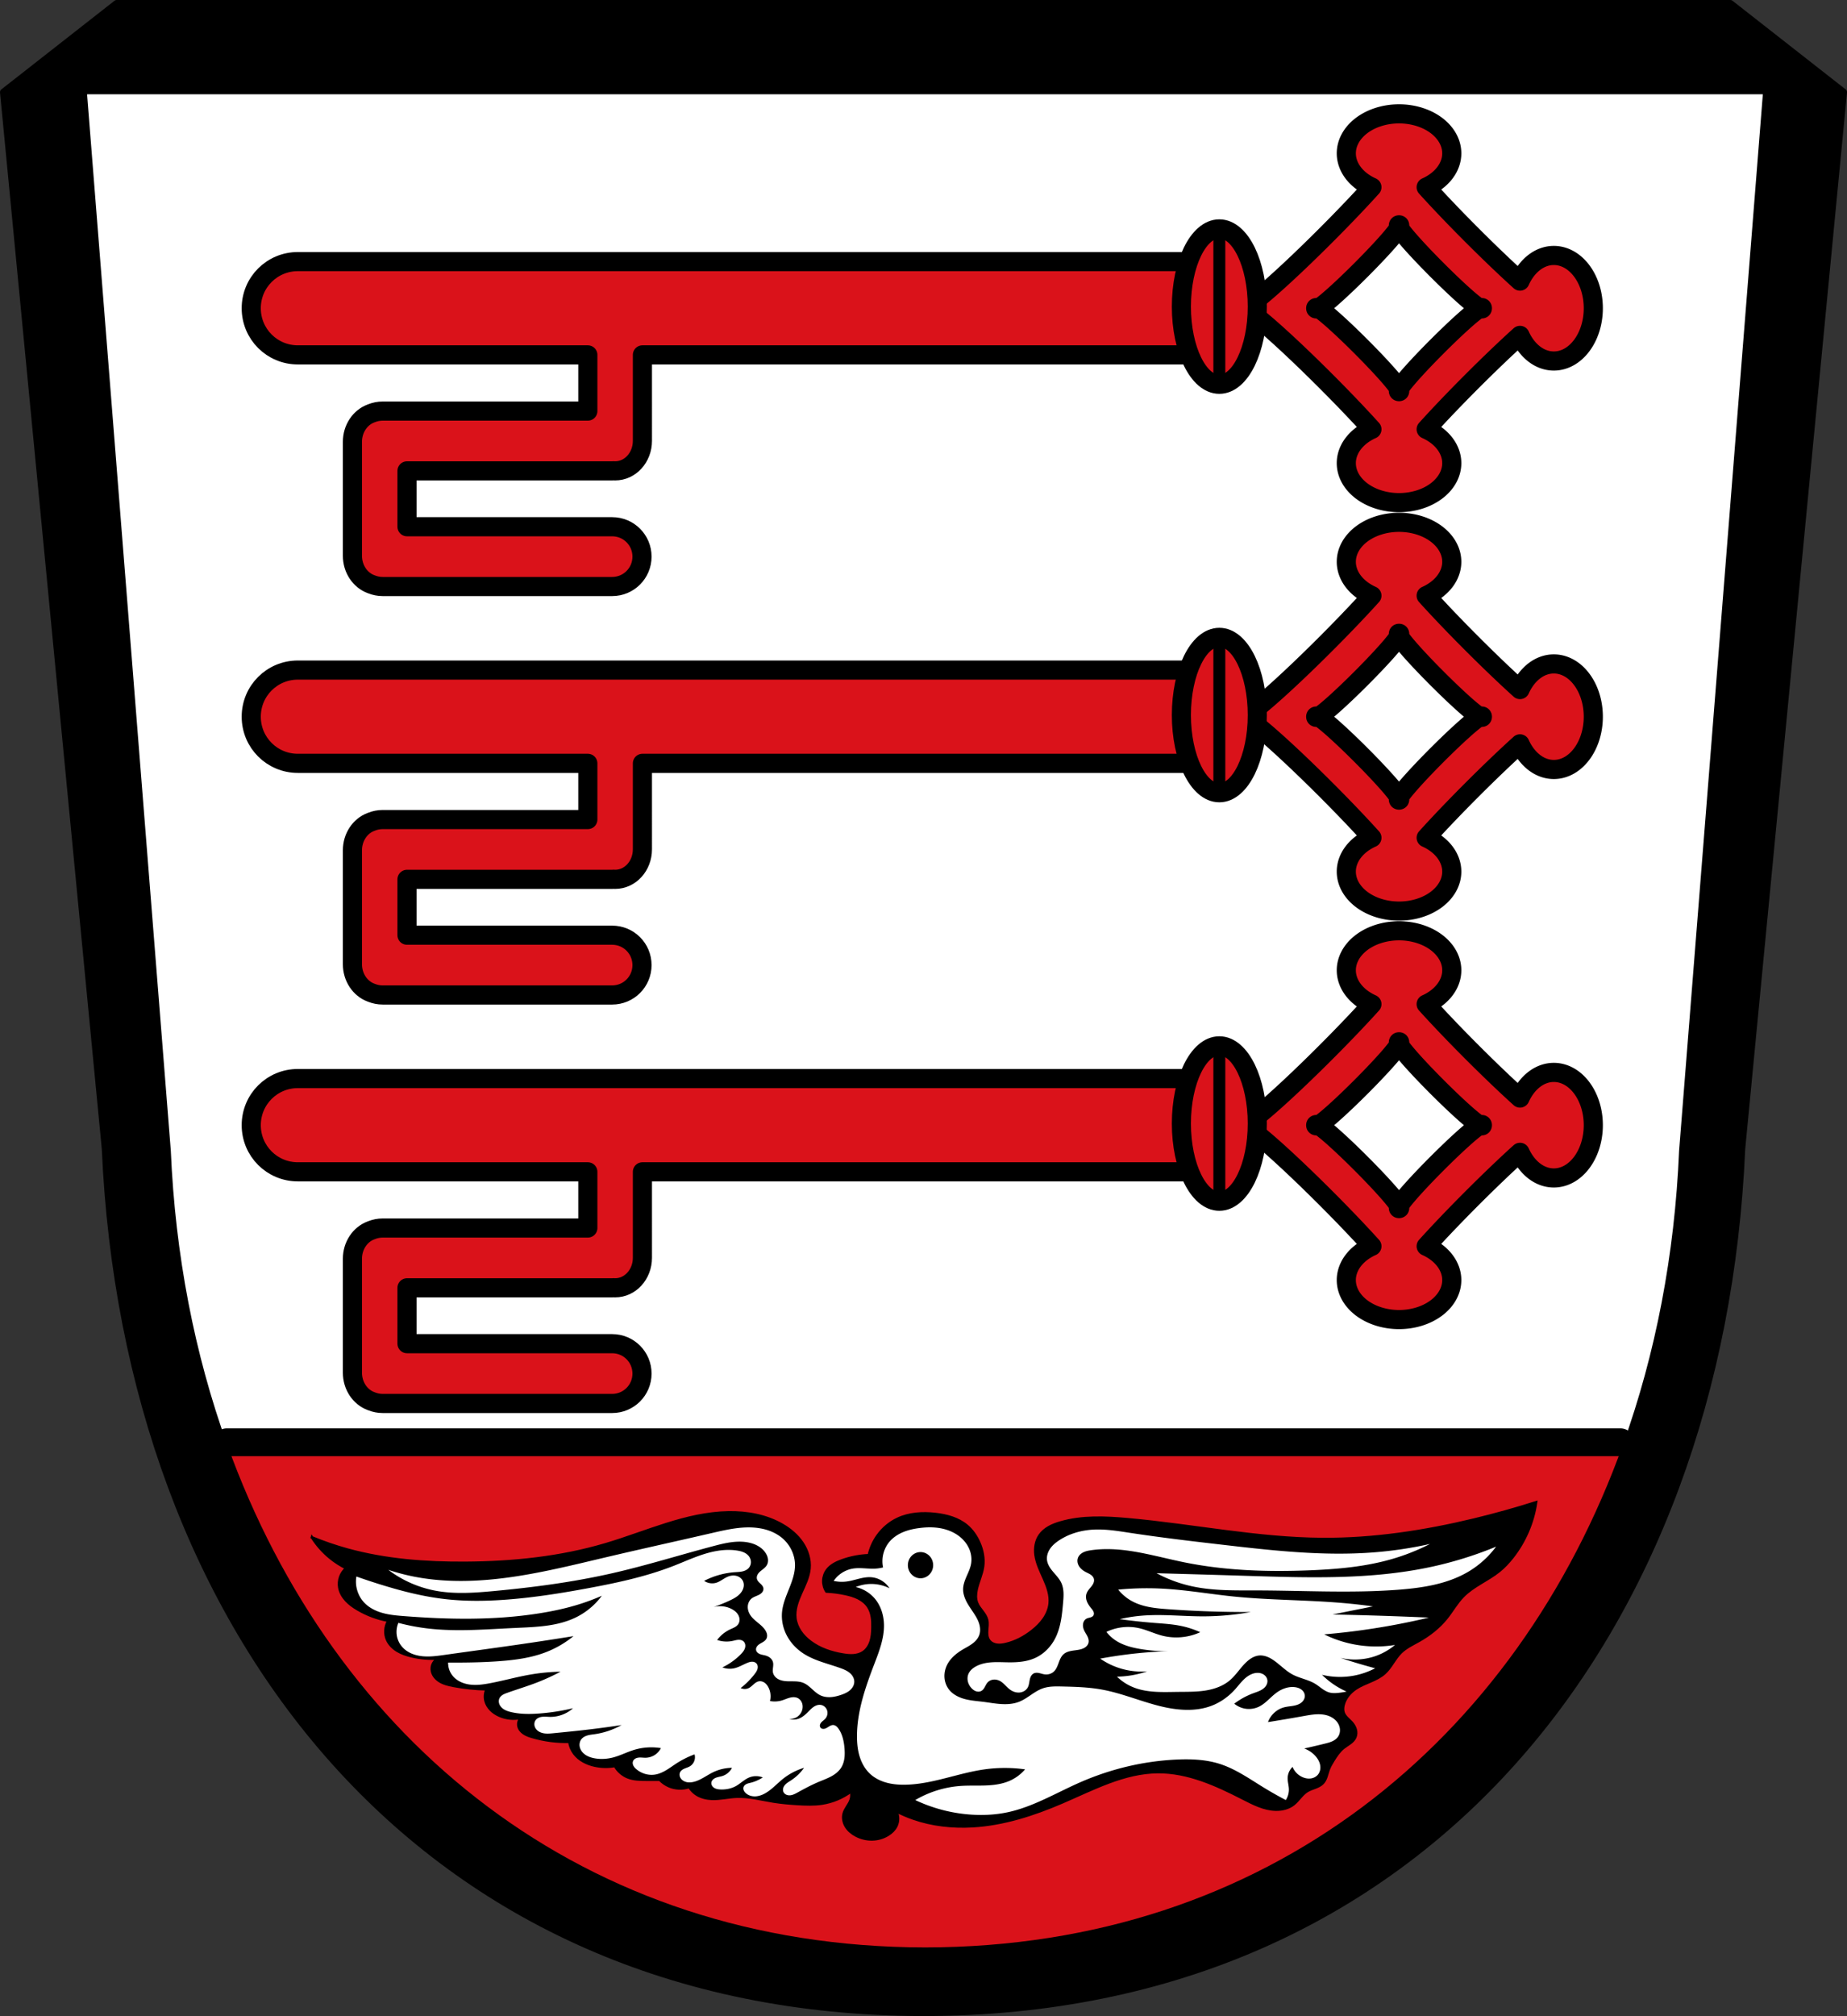 <?xml version="1.0" encoding="UTF-8" standalone="no"?>
<!-- Created with Inkscape (http://www.inkscape.org/) -->

<svg
   xmlns:dc="http://purl.org/dc/elements/1.1/"
   xmlns:cc="http://creativecommons.org/ns#"
   xmlns:rdf="http://www.w3.org/1999/02/22-rdf-syntax-ns#"
   xmlns:svg="http://www.w3.org/2000/svg"
   xmlns="http://www.w3.org/2000/svg"
   xmlns:sodipodi="http://sodipodi.sourceforge.net/DTD/sodipodi-0.dtd"
   xmlns:inkscape="http://www.inkscape.org/namespaces/inkscape"
   width="193.295mm"
   height="210.85mm"
   viewBox="0 0 193.295 210.85"
   version="1.1"
   id="svg3649"
   inkscape:version="0.92.5 (2060ec1f9f, 2020-04-08)"
   sodipodi:docname="DEU Täfertingen (Neusäß) COA.svg">
  <rect x="0" y="0" width="193.295" height="210.85" fill="#333333" stroke="none"/>
  <defs
     id="defs3643">
    <inkscape:path-effect
       effect="spiro"
       id="path-effect5648"
       is_visible="true" />
    <inkscape:path-effect
       effect="spiro"
       id="path-effect5602"
       is_visible="true" />
    <inkscape:path-effect
       effect="spiro"
       id="path-effect5556"
       is_visible="true" />
    <inkscape:path-effect
       effect="spiro"
       id="path-effect5509"
       is_visible="true" />
    <inkscape:path-effect
       effect="spiro"
       id="path-effect5463"
       is_visible="true" />
    <inkscape:path-effect
       effect="spiro"
       id="path-effect5419"
       is_visible="true" />
    <inkscape:path-effect
       effect="spiro"
       id="path-effect5397"
       is_visible="true" />
    <inkscape:path-effect
       effect="spiro"
       id="path-effect5397-6"
       is_visible="true" />
    <inkscape:path-effect
       effect="spiro"
       id="path-effect5397-61"
       is_visible="true" />
    <inkscape:path-effect
       effect="spiro"
       id="path-effect5419-2"
       is_visible="true" />
    <inkscape:path-effect
       effect="spiro"
       id="path-effect5397-9"
       is_visible="true" />
    <inkscape:path-effect
       effect="spiro"
       id="path-effect5463-7"
       is_visible="true" />
    <inkscape:path-effect
       effect="spiro"
       id="path-effect5397-4"
       is_visible="true" />
    <inkscape:path-effect
       effect="spiro"
       id="path-effect5509-6"
       is_visible="true" />
    <inkscape:path-effect
       effect="spiro"
       id="path-effect5397-45"
       is_visible="true" />
    <inkscape:path-effect
       effect="spiro"
       id="path-effect5556-0"
       is_visible="true" />
    <inkscape:path-effect
       effect="spiro"
       id="path-effect5397-90"
       is_visible="true" />
  </defs>
  <sodipodi:namedview
     id="base"
     pagecolor="#ffffff"
     bordercolor="#666666"
     borderopacity="1.0"
     inkscape:pageopacity="0.0"
     inkscape:pageshadow="2"
     inkscape:zoom="0.99508811"
     inkscape:cx="365.28161"
     inkscape:cy="398.45715"
     inkscape:document-units="mm"
     inkscape:current-layer="layer1"
     showgrid="false"
     inkscape:window-width="1920"
     inkscape:window-height="1046"
     inkscape:window-x="-11"
     inkscape:window-y="-11"
     inkscape:window-maximized="1"
     inkscape:snap-nodes="false"
     fit-margin-top="0"
     fit-margin-left="0"
     fit-margin-right="0"
     fit-margin-bottom="0"
     inkscape:snap-midpoints="true"
     inkscape:snap-smooth-nodes="true" />
  <g
     inkscape:label="Ebene 1"
     inkscape:groupmode="layer"
     id="layer1"
     transform="translate(-219.644,-42.114)">
    <path
       inkscape:connector-curvature="0"
       style="fill:#000000;fill-rule:evenodd;stroke:#000000;stroke-width:0.761;stroke-linecap:round;stroke-linejoin:round;stroke-miterlimit:4;stroke-dasharray:none;stroke-opacity:1"
       d="m 231.858,42.495 -11.833,9.265 10.653,110.511 c 2.226,50.335 33.064,90.252 85.614,90.314 52.597,-0.028 83.418,-39.931 85.614,-90.314 l 10.653,-110.511 -11.833,-9.264 h -84.437 z"
       id="path10563-0-6-2-8-7-0-7-1-7-8"
       sodipodi:nodetypes="ccccccccc" />
    <path
       style="fill:#da121a;fill-opacity:1;fill-rule:evenodd;stroke:none;stroke-width:2.879;stroke-linecap:round;stroke-linejoin:round;stroke-miterlimit:4;stroke-dasharray:none;stroke-opacity:1"
       d="M 89.711,570.111 C 131.815,686.926 230.286,768.407 365.271,768.574 h 0.012 c 135.141,-0.075 233.626,-81.546 275.66,-198.463 z"
       transform="matrix(0.265,0,0,0.265,219.644,42.114)"
       id="path10563-0-6-2-6-4-9-1-4-6"
       inkscape:connector-curvature="0"
       sodipodi:nodetypes="ccccc" />
    <path
       style="fill:#ffffff;fill-opacity:1;stroke:none;stroke-width:8;stroke-linecap:round;stroke-linejoin:round;stroke-miterlimit:4;stroke-dasharray:none;stroke-opacity:1;paint-order:fill markers stroke"
       d="M 34.387 37.205 L 67.459 454.17 C 69.21 495.25 76.817 534.338 89.711 570.111 L 640.943 570.111 C 653.803 534.343 661.38 495.258 663.105 454.17 L 696.178 37.205 L 365.273 37.205 L 34.387 37.205 z "
       transform="matrix(0.265,0,0,0.265,219.644,42.114)"
       id="rect5107" />
    <path
       style="fill:none;stroke:#000000;stroke-width:2.91;stroke-linecap:round;stroke-linejoin:round;stroke-opacity:1;stroke-miterlimit:4;stroke-dasharray:none"
       d="M 243.38,192.956 H 389.227"
       id="path5141"
       inkscape:connector-curvature="0" />
    <g
       id="g5279"
       transform="matrix(0.944,0,0,0.944,210.679,10.226)">
      <path
         id="path5205"
         transform="matrix(0.265,0,0,0.265,219.644,42.114)"
         d="m -207.725,357.697 a 22.062,16.515 0 0 0 -22.061,16.516 22.062,16.515 0 0 0 10.715,14.143 c -16.598,18.384 -45.602,46.463 -53.395,50.609 7.793,4.147 36.799,32.225 53.396,50.609 a 22.062,16.515 0 0 0 -10.717,14.143 22.062,16.515 0 0 0 22.061,16.516 22.062,16.515 0 0 0 22.062,-16.516 22.062,16.515 0 0 0 -10.717,-14.143 c 10.915,-12.09 27.172,-28.346 39.262,-39.262 2.889,6.411 8.134,10.713 14.145,10.713 9.122,2.3e-4 16.516,-9.878 16.516,-22.062 -4.2e-4,-12.184 -7.395,-22.059 -16.516,-22.059 -6.011,-1.8e-4 -11.255,4.303 -14.145,10.715 -12.091,-10.916 -28.348,-27.174 -39.264,-39.264 a 22.062,16.515 0 0 0 10.719,-14.143 22.062,16.515 0 0 0 -22.062,-16.516 z m -64.74,81.268 c -1.266,-0.674 -1.988,-0.736 -1.988,0 0,0.736 0.722,0.674 1.988,0 z m 64.74,-34.869 c 0.384,0 0.352,0.378 0,1.039 2.908,5.465 28.365,30.923 33.83,33.83 0.661,-0.352 1.039,-0.384 1.039,0 0,0.384 -0.378,0.352 -1.039,0 -5.465,2.908 -30.923,28.365 -33.83,33.83 0.352,0.661 0.384,1.039 0,1.039 -0.384,0 -0.352,-0.378 0,-1.039 -2.908,-5.465 -28.365,-30.923 -33.83,-33.83 -0.661,0.352 -1.039,0.384 -1.039,0 0,-0.384 0.378,-0.352 1.039,0 5.465,-2.908 30.923,-28.365 33.83,-33.83 -0.352,-0.661 -0.384,-1.039 0,-1.039 z"
         style="fill:#da121a;fill-opacity:1;stroke:#000000;stroke-width:8;stroke-linecap:round;stroke-linejoin:round;stroke-miterlimit:4;stroke-dasharray:none;stroke-opacity:1;paint-order:fill markers stroke"
         inkscape:connector-curvature="0" />
      <path
         id="rect5143"
         transform="matrix(0.265,0,0,0.265,219.644,42.114)"
         d="m -668.406,419.467 c -10.801,0 -19.496,8.697 -19.496,19.498 0,10.801 8.695,19.498 19.496,19.498 h 121.316 v 23.496 h -85.82 c -1.631,0 -3.181,0.319 -4.607,0.883 -0.047,0.016 -0.093,0.034 -0.141,0.051 -0.062,0.025 -0.124,0.048 -0.186,0.074 -4.504,1.68 -7.732,6.346 -7.732,11.881 v 47.572 c 0,5.538 3.231,10.207 7.738,11.885 0.058,0.025 0.118,0.044 0.176,0.068 0.049,0.017 0.096,0.036 0.145,0.053 1.426,0.563 2.976,0.883 4.607,0.883 h 95.986 c 6.924,0 12.498,-5.574 12.498,-12.498 0,-6.924 -5.574,-12.498 -12.498,-12.498 h -85.82 v -23.357 h 85.82 c 0.221,0 0.436,-0.022 0.654,-0.033 0.199,0.011 0.394,0.033 0.596,0.033 6.325,0 11.416,-5.601 11.416,-12.557 V 458.463 h 237.299 c 10.801,0 19.496,-8.697 19.496,-19.498 0,-10.801 -8.695,-19.498 -19.496,-19.498 z"
         style="fill:#da121a;fill-opacity:1;stroke:#000000;stroke-width:8;stroke-linecap:round;stroke-linejoin:round;stroke-miterlimit:4;stroke-dasharray:none;stroke-opacity:1;paint-order:fill markers stroke"
         inkscape:connector-curvature="0" />
      <ellipse
         ry="8.609"
         rx="4.207"
         cy="158.257"
         cx="144.675"
         id="path5188"
         style="fill:#da121a;fill-opacity:1;stroke:#000000;stroke-width:2.117;stroke-linecap:round;stroke-linejoin:round;stroke-miterlimit:4;stroke-dasharray:none;stroke-opacity:1;paint-order:fill markers stroke" />
      <path
         inkscape:connector-curvature="0"
         id="path5199"
         d="m 144.675,149.648 v 17.218"
         style="fill:#da121a;fill-opacity:1;stroke:#000000;stroke-width:1.323;stroke-linecap:round;stroke-linejoin:miter;stroke-miterlimit:4;stroke-dasharray:none;stroke-opacity:1" />
    </g>
    <g
       id="g5279-5"
       transform="matrix(0.944,0,0,0.944,210.679,-32.495)">
      <path
         id="path5205-4"
         transform="matrix(0.265,0,0,0.265,219.644,42.114)"
         d="m -207.725,357.697 a 22.062,16.515 0 0 0 -22.061,16.516 22.062,16.515 0 0 0 10.715,14.143 c -16.598,18.384 -45.602,46.463 -53.395,50.609 7.793,4.147 36.799,32.225 53.396,50.609 a 22.062,16.515 0 0 0 -10.717,14.143 22.062,16.515 0 0 0 22.061,16.516 22.062,16.515 0 0 0 22.062,-16.516 22.062,16.515 0 0 0 -10.717,-14.143 c 10.915,-12.09 27.172,-28.346 39.262,-39.262 2.889,6.411 8.134,10.713 14.145,10.713 9.122,2.3e-4 16.516,-9.878 16.516,-22.062 -4.2e-4,-12.184 -7.395,-22.059 -16.516,-22.059 -6.011,-1.8e-4 -11.255,4.303 -14.145,10.715 -12.091,-10.916 -28.348,-27.174 -39.264,-39.264 a 22.062,16.515 0 0 0 10.719,-14.143 22.062,16.515 0 0 0 -22.062,-16.516 z m -64.74,81.268 c -1.266,-0.674 -1.988,-0.736 -1.988,0 0,0.736 0.722,0.674 1.988,0 z m 64.74,-34.869 c 0.384,0 0.352,0.378 0,1.039 2.908,5.465 28.365,30.923 33.83,33.83 0.661,-0.352 1.039,-0.384 1.039,0 0,0.384 -0.378,0.352 -1.039,0 -5.465,2.908 -30.923,28.365 -33.83,33.83 0.352,0.661 0.384,1.039 0,1.039 -0.384,0 -0.352,-0.378 0,-1.039 -2.908,-5.465 -28.365,-30.923 -33.83,-33.83 -0.661,0.352 -1.039,0.384 -1.039,0 0,-0.384 0.378,-0.352 1.039,0 5.465,-2.908 30.923,-28.365 33.83,-33.83 -0.352,-0.661 -0.384,-1.039 0,-1.039 z"
         style="fill:#da121a;fill-opacity:1;stroke:#000000;stroke-width:8;stroke-linecap:round;stroke-linejoin:round;stroke-miterlimit:4;stroke-dasharray:none;stroke-opacity:1;paint-order:fill markers stroke"
         inkscape:connector-curvature="0" />
      <path
         id="rect5143-7"
         transform="matrix(0.265,0,0,0.265,219.644,42.114)"
         d="m -668.406,419.467 c -10.801,0 -19.496,8.697 -19.496,19.498 0,10.801 8.695,19.498 19.496,19.498 h 121.316 v 23.496 h -85.82 c -1.631,0 -3.181,0.319 -4.607,0.883 -0.047,0.016 -0.093,0.034 -0.141,0.051 -0.062,0.025 -0.124,0.048 -0.186,0.074 -4.504,1.68 -7.732,6.346 -7.732,11.881 v 47.572 c 0,5.538 3.231,10.207 7.738,11.885 0.058,0.025 0.118,0.044 0.176,0.068 0.049,0.017 0.096,0.036 0.145,0.053 1.426,0.563 2.976,0.883 4.607,0.883 h 95.986 c 6.924,0 12.498,-5.574 12.498,-12.498 0,-6.924 -5.574,-12.498 -12.498,-12.498 h -85.82 v -23.357 h 85.82 c 0.221,0 0.436,-0.022 0.654,-0.033 0.199,0.011 0.394,0.033 0.596,0.033 6.325,0 11.416,-5.601 11.416,-12.557 V 458.463 h 237.299 c 10.801,0 19.496,-8.697 19.496,-19.498 0,-10.801 -8.695,-19.498 -19.496,-19.498 z"
         style="fill:#da121a;fill-opacity:1;stroke:#000000;stroke-width:8;stroke-linecap:round;stroke-linejoin:round;stroke-miterlimit:4;stroke-dasharray:none;stroke-opacity:1;paint-order:fill markers stroke"
         inkscape:connector-curvature="0" />
      <ellipse
         ry="8.609"
         rx="4.207"
         cy="158.257"
         cx="144.675"
         id="path5188-6"
         style="fill:#da121a;fill-opacity:1;stroke:#000000;stroke-width:2.117;stroke-linecap:round;stroke-linejoin:round;stroke-miterlimit:4;stroke-dasharray:none;stroke-opacity:1;paint-order:fill markers stroke" />
      <path
         inkscape:connector-curvature="0"
         id="path5199-2"
         d="m 144.675,149.648 v 17.218"
         style="fill:#da121a;fill-opacity:1;stroke:#000000;stroke-width:1.323;stroke-linecap:round;stroke-linejoin:miter;stroke-miterlimit:4;stroke-dasharray:none;stroke-opacity:1" />
    </g>
    <g
       id="g5279-2"
       transform="matrix(0.944,0,0,0.944,210.679,-75.215)">
      <path
         id="path5205-8"
         transform="matrix(0.265,0,0,0.265,219.644,42.114)"
         d="m -207.725,357.697 a 22.062,16.515 0 0 0 -22.061,16.516 22.062,16.515 0 0 0 10.715,14.143 c -16.598,18.384 -45.602,46.463 -53.395,50.609 7.793,4.147 36.799,32.225 53.396,50.609 a 22.062,16.515 0 0 0 -10.717,14.143 22.062,16.515 0 0 0 22.061,16.516 22.062,16.515 0 0 0 22.062,-16.516 22.062,16.515 0 0 0 -10.717,-14.143 c 10.915,-12.09 27.172,-28.346 39.262,-39.262 2.889,6.411 8.134,10.713 14.145,10.713 9.122,2.3e-4 16.516,-9.878 16.516,-22.062 -4.2e-4,-12.184 -7.395,-22.059 -16.516,-22.059 -6.011,-1.8e-4 -11.255,4.303 -14.145,10.715 -12.091,-10.916 -28.348,-27.174 -39.264,-39.264 a 22.062,16.515 0 0 0 10.719,-14.143 22.062,16.515 0 0 0 -22.062,-16.516 z m -64.74,81.268 c -1.266,-0.674 -1.988,-0.736 -1.988,0 0,0.736 0.722,0.674 1.988,0 z m 64.74,-34.869 c 0.384,0 0.352,0.378 0,1.039 2.908,5.465 28.365,30.923 33.83,33.83 0.661,-0.352 1.039,-0.384 1.039,0 0,0.384 -0.378,0.352 -1.039,0 -5.465,2.908 -30.923,28.365 -33.83,33.83 0.352,0.661 0.384,1.039 0,1.039 -0.384,0 -0.352,-0.378 0,-1.039 -2.908,-5.465 -28.365,-30.923 -33.83,-33.83 -0.661,0.352 -1.039,0.384 -1.039,0 0,-0.384 0.378,-0.352 1.039,0 5.465,-2.908 30.923,-28.365 33.83,-33.83 -0.352,-0.661 -0.384,-1.039 0,-1.039 z"
         style="fill:#da121a;fill-opacity:1;stroke:#000000;stroke-width:8;stroke-linecap:round;stroke-linejoin:round;stroke-miterlimit:4;stroke-dasharray:none;stroke-opacity:1;paint-order:fill markers stroke"
         inkscape:connector-curvature="0" />
      <path
         id="rect5143-5"
         transform="matrix(0.265,0,0,0.265,219.644,42.114)"
         d="m -668.406,419.467 c -10.801,0 -19.496,8.697 -19.496,19.498 0,10.801 8.695,19.498 19.496,19.498 h 121.316 v 23.496 h -85.82 c -1.631,0 -3.181,0.319 -4.607,0.883 -0.047,0.016 -0.093,0.034 -0.141,0.051 -0.062,0.025 -0.124,0.048 -0.186,0.074 -4.504,1.68 -7.732,6.346 -7.732,11.881 v 47.572 c 0,5.538 3.231,10.207 7.738,11.885 0.058,0.025 0.118,0.044 0.176,0.068 0.049,0.017 0.096,0.036 0.145,0.053 1.426,0.563 2.976,0.883 4.607,0.883 h 95.986 c 6.924,0 12.498,-5.574 12.498,-12.498 0,-6.924 -5.574,-12.498 -12.498,-12.498 h -85.82 v -23.357 h 85.82 c 0.221,0 0.436,-0.022 0.654,-0.033 0.199,0.011 0.394,0.033 0.596,0.033 6.325,0 11.416,-5.601 11.416,-12.557 V 458.463 h 237.299 c 10.801,0 19.496,-8.697 19.496,-19.498 0,-10.801 -8.695,-19.498 -19.496,-19.498 z"
         style="fill:#da121a;fill-opacity:1;stroke:#000000;stroke-width:8;stroke-linecap:round;stroke-linejoin:round;stroke-miterlimit:4;stroke-dasharray:none;stroke-opacity:1;paint-order:fill markers stroke"
         inkscape:connector-curvature="0" />
      <ellipse
         ry="8.609"
         rx="4.207"
         cy="158.257"
         cx="144.675"
         id="path5188-5"
         style="fill:#da121a;fill-opacity:1;stroke:#000000;stroke-width:2.117;stroke-linecap:round;stroke-linejoin:round;stroke-miterlimit:4;stroke-dasharray:none;stroke-opacity:1;paint-order:fill markers stroke" />
      <path
         inkscape:connector-curvature="0"
         id="path5199-6"
         d="m 144.675,149.648 v 17.218"
         style="fill:#da121a;fill-opacity:1;stroke:#000000;stroke-width:1.323;stroke-linecap:round;stroke-linejoin:miter;stroke-miterlimit:4;stroke-dasharray:none;stroke-opacity:1" />
    </g>
    <path
       transform="translate(204.224)"
       style="fill:#000000;stroke:#000000;stroke-width:0.265px;stroke-linecap:butt;stroke-linejoin:miter;stroke-opacity:1"
       d="m 48.064,202.9 c 0.516,0.814 1.164,1.543 1.912,2.151 0.515,0.419 1.078,0.78 1.673,1.075 -0.284,0.246 -0.502,0.567 -0.627,0.921 -0.125,0.354 -0.156,0.741 -0.09,1.11 0.09,0.503 0.357,0.962 0.703,1.338 0.346,0.376 0.769,0.673 1.209,0.932 0.993,0.585 2.091,0.992 3.226,1.195 -0.373,0.601 -0.42,1.391 -0.119,2.031 0.221,0.471 0.611,0.849 1.057,1.118 0.446,0.268 0.946,0.434 1.452,0.555 0.936,0.225 1.907,0.306 2.868,0.239 -0.194,0.079 -0.365,0.211 -0.491,0.379 -0.125,0.167 -0.205,0.369 -0.226,0.577 -0.028,0.272 0.042,0.549 0.177,0.786 0.135,0.237 0.333,0.435 0.559,0.589 0.451,0.307 0.998,0.436 1.535,0.537 1.142,0.216 2.303,0.336 3.465,0.358 -0.174,0.369 -0.216,0.798 -0.119,1.195 0.087,0.354 0.281,0.678 0.535,0.94 0.254,0.262 0.566,0.464 0.898,0.614 0.706,0.318 1.514,0.403 2.27,0.239 -0.216,0.221 -0.313,0.551 -0.253,0.854 0.032,0.158 0.103,0.307 0.2,0.435 0.097,0.129 0.218,0.238 0.351,0.328 0.266,0.181 0.576,0.286 0.885,0.377 1.258,0.37 2.575,0.542 3.886,0.507 0.063,0.442 0.239,0.868 0.507,1.225 0.51,0.682 1.323,1.085 2.154,1.267 0.692,0.152 1.414,0.166 2.112,0.042 0.298,0.533 0.784,0.958 1.352,1.183 0.611,0.242 1.286,0.251 1.943,0.253 0.465,0.002 0.929,0.002 1.394,0 0.274,0.288 0.607,0.519 0.972,0.676 0.662,0.285 1.43,0.315 2.112,0.085 0.201,0.325 0.478,0.602 0.803,0.803 0.467,0.289 1.021,0.415 1.569,0.435 0.86,0.031 1.71,-0.186 2.571,-0.223 1.308,-0.057 2.593,0.301 3.886,0.507 0.825,0.132 1.659,0.202 2.492,0.253 0.859,0.053 1.726,0.087 2.577,-0.042 1.097,-0.166 2.151,-0.606 3.042,-1.267 0.069,0.292 0.054,0.603 -0.042,0.887 -0.084,0.248 -0.227,0.471 -0.367,0.693 -0.139,0.222 -0.278,0.449 -0.351,0.701 -0.134,0.459 -0.033,0.967 0.215,1.376 0.247,0.409 0.63,0.724 1.053,0.947 0.521,0.276 1.113,0.422 1.703,0.411 0.59,-0.011 1.178,-0.181 1.677,-0.496 0.35,-0.22 0.661,-0.517 0.845,-0.887 0.24,-0.484 0.24,-1.079 0,-1.563 0.573,0.294 1.166,0.548 1.774,0.76 1.984,0.691 4.113,0.924 6.21,0.803 3.246,-0.188 6.391,-1.208 9.378,-2.492 3.24,-1.394 6.485,-3.142 10.012,-3.168 3.127,-0.023 6.089,1.319 8.871,2.746 1.096,0.562 2.233,1.154 3.464,1.183 0.659,0.015 1.338,-0.146 1.859,-0.549 0.265,-0.205 0.48,-0.465 0.7,-0.717 0.22,-0.252 0.451,-0.501 0.736,-0.677 0.265,-0.163 0.565,-0.256 0.856,-0.368 0.29,-0.112 0.581,-0.249 0.792,-0.477 0.173,-0.187 0.281,-0.425 0.363,-0.666 0.082,-0.241 0.14,-0.49 0.229,-0.729 0.127,-0.343 0.314,-0.66 0.507,-0.972 0.297,-0.479 0.616,-0.958 1.056,-1.31 0.217,-0.173 0.46,-0.312 0.682,-0.478 0.223,-0.166 0.431,-0.366 0.543,-0.62 0.115,-0.26 0.12,-0.56 0.042,-0.833 -0.077,-0.273 -0.232,-0.52 -0.423,-0.73 -0.146,-0.162 -0.314,-0.303 -0.466,-0.459 -0.152,-0.156 -0.292,-0.331 -0.367,-0.536 -0.095,-0.261 -0.078,-0.551 -0.012,-0.821 0.177,-0.72 0.691,-1.325 1.31,-1.732 0.475,-0.313 1.011,-0.52 1.533,-0.746 0.523,-0.226 1.045,-0.477 1.466,-0.859 0.678,-0.614 1.038,-1.513 1.69,-2.154 0.539,-0.531 1.242,-0.853 1.901,-1.225 1.087,-0.614 2.09,-1.393 2.873,-2.366 0.599,-0.745 1.065,-1.597 1.732,-2.281 1.082,-1.11 2.598,-1.684 3.802,-2.661 0.503,-0.409 0.949,-0.886 1.352,-1.394 1.32,-1.665 2.19,-3.684 2.492,-5.787 -2.146,0.683 -4.316,1.289 -6.506,1.817 -5.188,1.25 -10.505,2.06 -15.842,2.028 -6.84,-0.042 -13.591,-1.462 -20.404,-2.07 -2.345,-0.209 -4.751,-0.317 -7.013,0.338 -0.421,0.122 -0.838,0.271 -1.219,0.487 -0.382,0.216 -0.729,0.503 -0.977,0.865 -0.399,0.583 -0.513,1.328 -0.422,2.028 0.115,0.888 0.53,1.704 0.892,2.523 0.362,0.819 0.682,1.699 0.586,2.589 -0.061,0.572 -0.294,1.119 -0.621,1.593 -0.327,0.474 -0.745,0.88 -1.196,1.238 -0.82,0.652 -1.767,1.16 -2.788,1.394 -0.306,0.07 -0.623,0.116 -0.933,0.07 -0.155,-0.023 -0.308,-0.07 -0.446,-0.144 -0.138,-0.075 -0.262,-0.178 -0.353,-0.306 -0.107,-0.149 -0.167,-0.328 -0.195,-0.509 -0.028,-0.181 -0.024,-0.366 -0.012,-0.549 0.025,-0.366 0.084,-0.739 -0.004,-1.096 -0.083,-0.336 -0.289,-0.627 -0.499,-0.902 -0.21,-0.275 -0.433,-0.549 -0.557,-0.872 -0.169,-0.44 -0.141,-0.933 -0.042,-1.394 0.175,-0.816 0.561,-1.581 0.676,-2.408 0.118,-0.846 -0.059,-1.717 -0.404,-2.498 -0.297,-0.673 -0.723,-1.295 -1.286,-1.768 -0.91,-0.765 -2.113,-1.092 -3.295,-1.225 -1.343,-0.152 -2.749,-0.071 -3.971,0.507 -0.822,0.388 -1.538,0.995 -2.07,1.732 -0.446,0.618 -0.764,1.327 -0.929,2.07 -0.964,0.035 -1.923,0.221 -2.83,0.549 -0.576,0.209 -1.153,0.492 -1.527,0.978 -0.246,0.32 -0.389,0.718 -0.404,1.121 -0.015,0.403 0.098,0.81 0.32,1.148 0.669,0.031 1.336,0.118 1.991,0.26 0.452,0.098 0.901,0.223 1.315,0.428 0.414,0.206 0.793,0.498 1.051,0.881 0.216,0.321 0.341,0.698 0.405,1.08 0.064,0.382 0.069,0.772 0.06,1.159 -0.011,0.471 -0.043,0.946 -0.183,1.395 -0.14,0.449 -0.399,0.875 -0.789,1.139 -0.301,0.204 -0.664,0.303 -1.027,0.329 -0.363,0.026 -0.727,-0.017 -1.086,-0.076 -1.222,-0.201 -2.434,-0.604 -3.422,-1.352 -0.397,-0.3 -0.755,-0.656 -1.032,-1.069 -0.277,-0.414 -0.471,-0.887 -0.531,-1.381 -0.11,-0.903 0.225,-1.797 0.598,-2.627 0.373,-0.83 0.797,-1.663 0.88,-2.569 0.086,-0.941 -0.213,-1.896 -0.741,-2.681 -0.528,-0.785 -1.272,-1.407 -2.09,-1.882 -1.696,-0.984 -3.7,-1.345 -5.661,-1.31 -4.44,0.081 -8.584,2.076 -12.842,3.337 -4.742,1.405 -9.713,1.912 -14.659,1.943 -4.165,0.026 -8.363,-0.285 -12.378,-1.394 -1.258,-0.348 -2.495,-0.773 -3.701,-1.272 z"
       id="path5395-0"
       inkscape:connector-curvature="0"
       inkscape:path-effect="#path-effect5397-6"
       inkscape:original-d="m 48.064388,202.90025 c 0,0 1.182937,1.52713 1.911757,2.15072 0.503672,0.43095 1.672786,1.07537 1.672786,1.07537 0,0 -0.845668,1.32487 -0.71691,2.03124 0.177408,0.97328 1.102461,1.70119 1.911758,2.27021 0.938084,0.65957 3.226085,1.19484 3.226085,1.19484 0,0 -0.421817,1.4241 -0.119483,2.03124 0.448083,0.89983 1.560028,1.34176 2.509179,1.67279 0.905689,0.31587 2.867633,0.23897 2.867633,0.23897 0,0 -0.762097,0.56017 -0.716909,0.95588 0.112245,0.98292 1.359569,1.52514 2.270212,1.91175 1.068846,0.45378 3.465055,0.35846 3.465055,0.35846 0,0 -0.246488,0.81526 -0.119484,1.19485 0.223577,0.66822 0.80404,1.23725 1.433817,1.5533 0.680082,0.3413 2.27021,0.23896 2.27021,0.23896 0,0 -0.342109,0.57104 -0.252657,0.85416 0.184189,0.58296 0.873298,0.90228 1.436304,1.1406 1.203116,0.50927 3.886469,0.50693 3.886469,0.50693 0,0 0.216952,0.89158 0.506931,1.22508 0.546696,0.62875 1.352769,1.0404 2.154456,1.26733 0.677587,0.1918 2.112211,0.0422 2.112211,0.0422 0,0 0.806151,0.93636 1.351816,1.18284 0.595317,0.26891 1.291375,0.21114 1.943234,0.25347 0.46371,0.0301 1.39406,0 1.39406,0 0,0 0.597601,0.55034 0.971617,0.6759 0.667996,0.22425 2.112212,0.0845 2.112212,0.0845 0,0 0.475759,0.61209 0.80264,0.80264 0.46895,0.27337 1.028838,0.3849 1.569369,0.43463 0.856468,0.0788 1.710679,-0.24191 2.570566,-0.22341 1.306162,0.0281 2.588714,0.35635 3.88647,0.50694 0.829521,0.0963 1.658075,0.21799 2.492409,0.25346 0.858306,0.0365 1.735909,0.13317 2.576899,-0.0422 1.07522,-0.22422 3.04158,-1.26733 3.04158,-1.26733 0,0 0.0344,0.60116 -0.0422,0.88713 -0.1352,0.50494 -0.72433,0.87137 -0.71815,1.39406 0.0104,0.88213 0.50315,1.88262 1.26732,2.32343 0.9761,0.56307 2.34942,0.3723 3.37954,-0.0845 0.3733,-0.16554 0.69323,-0.50798 0.84489,-0.88713 0.1935,-0.48375 0,-1.56303 0,-1.56303 0,0 1.15357,0.5908 1.77426,0.76039 2.01339,0.5501 4.12721,0.93948 6.2099,0.80264 3.22763,-0.21207 6.27241,-1.58881 9.37822,-2.49241 3.36105,-0.97786 6.51149,-3.15726 10.01188,-3.16831 3.09549,-0.01 5.92772,1.78798 8.87129,2.74587 1.16025,0.37757 2.24416,1.15736 3.46403,1.18284 0.64592,0.0135 1.30095,-0.22319 1.85874,-0.54917 0.57604,-0.33664 0.89413,-1.00522 1.43631,-1.39406 0.50153,-0.35969 1.22724,-0.39292 1.64752,-0.84489 0.34374,-0.36965 0.37593,-0.93759 0.59142,-1.39406 0.15595,-0.33034 0.3068,-0.66601 0.50693,-0.97162 0.30722,-0.46915 0.67007,-0.90281 1.05611,-1.30957 0.37755,-0.39781 1.06267,-0.5745 1.22508,-1.09835 0.15879,-0.51215 -0.13851,-1.08439 -0.3802,-1.56303 -0.19503,-0.38624 -0.68221,-0.59005 -0.83286,-0.99567 -0.0953,-0.25652 -0.0971,-0.56078 -0.012,-0.82084 0.22518,-0.68786 0.75942,-1.26164 1.30952,-1.73201 0.86186,-0.73694 2.13098,-0.87601 2.99934,-1.60528 0.69891,-0.58696 1.01521,-1.53967 1.68977,-2.15446 0.55716,-0.5078 1.29217,-0.78053 1.90099,-1.22508 1.00181,-0.73149 2.01299,-1.47139 2.87261,-2.36568 0.66163,-0.68831 1.04398,-1.61926 1.73201,-2.28118 1.11482,-1.07252 2.62455,-1.65801 3.80198,-2.66139 0.49266,-0.41983 0.99259,-0.8556 1.35182,-1.39406 1.1657,-1.74729 2.49241,-5.78746 2.49241,-5.78746 0,0 -4.29892,1.36965 -6.50562,1.8165 -5.21771,1.05658 -10.51843,1.95797 -15.84158,2.02772 -6.83565,0.0896 -13.57013,-1.889 -20.40397,-2.06996 -2.33941,-0.0619 -4.77677,-0.35342 -7.01254,0.33795 -0.8214,0.254 -1.70257,0.64823 -2.1967,1.35182 -0.3968,0.565 -0.44873,1.3378 -0.42244,2.02772 0.0675,1.77241 1.73397,3.35634 1.47855,5.11155 -0.16143,1.10936 -0.98258,2.08117 -1.81651,2.83037 -0.77295,0.69442 -1.757,1.26577 -2.78812,1.39406 -0.58656,0.073 -1.3395,0.0617 -1.73201,-0.3802 -0.47917,-0.53953 0.0139,-1.46889 -0.21122,-2.15446 -0.21475,-0.6539 -0.86353,-1.11349 -1.05611,-1.77426 -0.13008,-0.44633 -0.0986,-0.9326 -0.0422,-1.39406 0.10121,-0.8275 0.62871,-1.5756 0.67591,-2.40792 0.0478,-0.84222 -0.0799,-1.71948 -0.40409,-2.49826 -0.28011,-0.67281 -0.70509,-1.32789 -1.28568,-1.7684 -0.93352,-0.70828 -2.13091,-1.09122 -3.29505,-1.22509 -1.32566,-0.15245 -2.74815,-0.0273 -3.97096,0.50693 -0.82444,0.36015 -1.52691,1.01473 -2.06997,1.73202 -0.45654,0.60301 -0.92937,2.06996 -0.92937,2.06996 0,0 -1.93809,0.19215 -2.83036,0.54918 -0.5611,0.22452 -1.22693,0.45308 -1.52681,0.97779 -0.37549,0.65702 -0.0845,2.26868 -0.0845,2.26868 0,0 1.35553,0.0507 1.99149,0.2598 0.85623,0.28151 1.83109,0.5839 2.36568,1.30957 0.45209,0.61367 0.52614,1.47921 0.46469,2.23895 -0.073,0.90189 -0.25797,1.97839 -0.97162,2.53465 -0.55929,0.43594 -1.40893,0.34428 -2.11221,0.25347 -1.21628,-0.15704 -2.47563,-0.57157 -3.42178,-1.35182 -0.747399,-0.61635 -1.422765,-1.49162 -1.56304,-2.45017 -0.260748,-1.78179 1.72809,-3.41264 1.47855,-5.19604 -0.247997,-1.7724 -1.37529,-3.52042 -2.830365,-4.56237 -1.574655,-1.12758 -3.724158,-1.33562 -5.660727,-1.30957 -4.42253,0.0595 -8.501453,2.48887 -12.842247,3.33729 -4.837462,0.9455 -9.729989,1.89483 -14.658748,1.94323 -4.151739,0.0408 -8.32713,-0.48158 -12.37756,-1.39406 -1.272756,-0.28673 -3.701495,-1.27201 -3.701495,-1.27201 z"
       sodipodi:nodetypes="cacaacaacaacaacaacaacaacacaaaaaacaaaaacaaaaaaaaaaaaaaaaaaaaaaaacaaaaaaaaaaaaaaaaaaacaacaaaaaaaaaaaaacc" />
    <path
       style="fill:#ffffff;stroke:none;stroke-width:1px;stroke-linecap:butt;stroke-linejoin:miter;stroke-opacity:1"
       d="M 367.414 602.791 C 365.91 602.78 364.401 602.893 362.91 603.094 C 360.806 603.376 358.714 603.832 356.75 604.637 C 354.786 605.442 352.949 606.609 351.523 608.182 C 349.014 610.951 347.947 614.963 348.748 618.613 C 347.753 618.868 346.734 619.026 345.709 619.084 C 342.72 619.254 339.695 618.58 336.744 619.084 C 333.726 619.599 330.948 621.392 329.234 623.93 C 330.899 624.304 332.629 624.387 334.322 624.172 C 335.955 623.965 337.538 623.487 339.135 623.088 C 340.731 622.688 342.37 622.364 344.012 622.477 C 346.938 622.677 349.728 624.35 351.281 626.838 C 348.893 625.637 346.199 625.049 343.527 625.143 C 341.617 625.209 339.72 625.622 337.955 626.354 C 340.986 627.035 343.769 628.774 345.709 631.199 C 347.984 634.043 349.056 637.734 349.1 641.375 C 349.164 646.736 347.142 651.871 345.225 656.879 C 341.731 666.005 338.447 675.454 338.439 685.227 C 338.437 687.906 338.689 690.606 339.469 693.17 C 340.249 695.734 341.579 698.164 343.527 700.004 C 345.327 701.704 347.603 702.852 349.986 703.521 C 352.369 704.191 354.863 704.396 357.338 704.365 C 368.049 704.233 378.226 699.795 388.834 698.309 C 394.13 697.566 399.529 697.566 404.824 698.309 C 403.116 700.3 400.94 701.889 398.523 702.912 C 395.552 704.17 392.285 704.56 389.061 704.67 C 385.836 704.78 382.604 704.625 379.385 704.85 C 373.086 705.29 366.896 707.214 361.457 710.422 C 368.723 713.872 376.68 715.862 384.715 716.236 C 389.095 716.44 393.506 716.168 397.797 715.268 C 407.993 713.127 417.084 707.571 426.629 703.396 C 438.704 698.115 451.74 694.994 464.908 694.432 C 470.533 694.191 476.258 694.429 481.625 696.129 C 487.843 698.098 493.269 701.92 498.826 705.334 C 501.754 707.133 504.744 708.83 507.789 710.422 C 508.623 709.136 509.054 707.592 509.002 706.061 C 508.953 704.597 508.479 703.165 508.518 701.701 C 508.561 700.07 509.273 698.465 510.455 697.34 C 511.204 699.188 512.726 700.71 514.574 701.459 C 515.546 701.853 516.613 702.039 517.652 701.898 C 518.691 701.758 519.697 701.276 520.389 700.488 C 520.845 699.969 521.155 699.328 521.311 698.654 C 521.466 697.98 521.468 697.274 521.342 696.594 C 521.092 695.233 520.351 694.002 519.42 692.979 C 518.233 691.673 516.72 690.664 515.059 690.07 C 517.812 689.457 520.557 688.812 523.295 688.133 C 524.245 687.897 525.202 687.656 526.094 687.252 C 526.986 686.848 527.818 686.269 528.383 685.469 C 528.882 684.761 529.153 683.899 529.182 683.033 C 529.212 682.167 529.001 681.3 528.613 680.525 C 527.837 678.976 526.37 677.844 524.75 677.23 C 523.22 676.651 521.554 676.5 519.92 676.574 C 518.285 676.649 516.669 676.942 515.059 677.23 C 510.301 678.082 505.536 678.89 500.764 679.654 C 501.758 676.853 504.191 674.605 507.062 673.838 C 508.731 673.392 510.506 673.421 512.146 672.883 C 512.967 672.614 513.754 672.195 514.35 671.57 C 514.945 670.945 515.335 670.099 515.301 669.236 C 515.282 668.751 515.13 668.274 514.883 667.855 C 514.636 667.437 514.294 667.077 513.902 666.789 C 513.119 666.214 512.149 665.936 511.182 665.844 C 508.686 665.606 506.184 666.55 504.156 668.023 C 501.73 669.786 499.837 672.308 497.129 673.596 C 495.577 674.333 493.813 674.619 492.107 674.406 C 490.402 674.193 488.762 673.482 487.439 672.385 C 489.722 670.652 492.261 669.258 494.949 668.266 C 496.229 667.793 497.563 667.402 498.678 666.615 C 499.235 666.222 499.731 665.729 500.072 665.139 C 500.414 664.548 500.595 663.858 500.521 663.18 C 500.467 662.676 500.275 662.191 499.982 661.777 C 499.69 661.364 499.299 661.021 498.859 660.77 C 497.98 660.267 496.921 660.135 495.918 660.271 C 494.139 660.513 492.555 661.548 491.256 662.787 C 489.957 664.026 488.887 665.481 487.682 666.812 C 485.209 669.544 482.143 671.758 478.717 673.111 C 472.227 675.675 464.897 675.029 458.123 673.354 C 450.376 671.437 442.96 668.237 435.107 666.812 C 429.922 665.872 424.629 665.721 419.359 665.602 C 416.831 665.544 414.24 665.502 411.85 666.328 C 410.136 666.92 408.603 667.933 407.102 668.949 C 405.6 669.965 404.091 671.003 402.4 671.658 C 400.191 672.514 397.768 672.674 395.402 672.531 C 393.037 672.388 390.699 671.954 388.348 671.658 C 385.896 671.35 383.414 671.19 381.025 670.557 C 378.637 669.924 376.303 668.759 374.781 666.812 C 373.708 665.439 373.093 663.726 372.99 661.986 C 372.887 660.247 373.289 658.488 374.088 656.939 C 375.391 654.415 377.673 652.523 380.111 651.064 C 381.366 650.314 382.68 649.657 383.863 648.799 C 385.047 647.941 386.113 646.851 386.652 645.492 C 387.243 644.004 387.149 642.31 386.672 640.781 C 386.194 639.253 385.358 637.865 384.475 636.529 C 383.511 635.071 382.478 633.649 381.678 632.096 C 380.877 630.542 380.31 628.827 380.355 627.08 C 380.4 625.335 381.049 623.665 381.746 622.064 C 382.444 620.464 383.208 618.867 383.506 617.146 C 383.819 615.337 383.595 613.448 382.939 611.732 C 382.284 610.017 381.206 608.474 379.871 607.213 C 377.685 605.146 374.841 603.848 371.895 603.242 C 370.421 602.939 368.92 602.802 367.416 602.791 L 367.414 602.791 z M 295.508 602.814 C 290.656 602.835 285.882 603.948 281.154 605.037 C 267.206 608.251 253.225 611.323 239.293 614.605 C 227.558 617.37 215.842 620.288 203.926 622.123 C 190.344 624.214 176.381 624.874 162.918 622.123 C 159.681 621.462 156.484 620.606 153.35 619.561 C 158.765 623.657 165.133 626.487 171.803 627.762 C 179.437 629.221 187.302 628.652 195.041 627.932 C 210.707 626.474 226.342 624.41 241.686 620.926 C 255.2 617.857 268.438 613.697 281.838 610.162 C 286.363 608.968 291.096 607.839 295.678 608.795 C 296.988 609.068 298.269 609.513 299.424 610.189 C 300.579 610.865 301.606 611.778 302.342 612.896 C 302.806 613.602 303.153 614.393 303.271 615.229 C 303.39 616.064 303.27 616.945 302.854 617.68 C 302.564 618.191 302.142 618.618 301.693 618.998 C 301.245 619.378 300.764 619.719 300.318 620.104 C 299.873 620.488 299.461 620.922 299.186 621.441 C 298.91 621.961 298.781 622.578 298.924 623.148 C 299.018 623.523 299.222 623.861 299.467 624.16 C 299.712 624.459 299.998 624.722 300.277 624.988 C 300.557 625.255 300.834 625.528 301.057 625.844 C 301.28 626.159 301.447 626.522 301.486 626.906 C 301.541 627.441 301.34 627.982 301.01 628.406 C 300.68 628.831 300.229 629.151 299.754 629.402 C 298.803 629.906 297.72 630.172 296.873 630.836 C 295.908 631.592 295.359 632.814 295.309 634.039 C 295.258 635.264 295.676 636.483 296.361 637.5 C 297.129 638.64 298.208 639.529 299.27 640.402 C 300.331 641.275 301.407 642.165 302.17 643.309 C 302.505 643.812 302.779 644.366 302.895 644.959 C 303.01 645.552 302.961 646.19 302.684 646.727 C 302.44 647.197 302.038 647.567 301.602 647.867 C 301.165 648.167 300.69 648.404 300.236 648.678 C 299.783 648.951 299.344 649.268 299.021 649.688 C 298.86 649.897 298.73 650.132 298.65 650.385 C 298.571 650.637 298.542 650.908 298.582 651.17 C 298.64 651.553 298.843 651.905 299.117 652.18 C 299.391 652.455 299.733 652.657 300.092 652.803 C 300.81 653.095 301.596 653.177 302.342 653.391 C 302.991 653.577 303.616 653.867 304.137 654.297 C 304.657 654.727 305.068 655.302 305.246 655.953 C 305.428 656.616 305.364 657.319 305.285 658.002 C 305.207 658.685 305.115 659.38 305.246 660.055 C 305.447 661.086 306.165 661.968 307.053 662.529 C 307.941 663.09 308.985 663.356 310.029 663.471 C 311.23 663.603 312.443 663.546 313.65 663.57 C 314.858 663.595 316.086 663.706 317.207 664.154 C 318.52 664.679 319.607 665.634 320.654 666.584 C 321.701 667.534 322.759 668.513 324.041 669.109 C 325.285 669.688 326.687 669.874 328.057 669.793 C 329.426 669.712 330.77 669.372 332.072 668.939 C 333.343 668.517 334.606 667.988 335.623 667.117 C 336.132 666.682 336.573 666.163 336.885 665.57 C 337.197 664.978 337.377 664.312 337.367 663.643 C 337.357 662.966 337.153 662.297 336.818 661.709 C 336.484 661.12 336.024 660.61 335.5 660.182 C 334.452 659.325 333.174 658.805 331.9 658.346 C 326.931 656.553 321.62 655.439 317.207 652.535 C 314.536 650.778 312.271 648.385 310.77 645.562 C 309.268 642.74 308.547 639.489 308.834 636.305 C 309.127 633.053 310.432 629.991 311.643 626.959 C 312.854 623.927 314.004 620.775 313.961 617.51 C 313.91 613.628 312.084 609.83 309.176 607.258 C 307.341 605.635 305.112 604.488 302.766 603.783 C 300.42 603.078 297.958 602.804 295.508 602.814 z M 433.297 603.639 C 432.685 603.645 432.073 603.666 431.461 603.705 C 426.79 604.001 422.142 605.35 418.24 607.936 C 416.907 608.819 415.65 609.859 414.74 611.174 C 413.83 612.489 413.29 614.104 413.48 615.691 C 413.587 616.58 413.918 617.432 414.359 618.211 C 414.801 618.99 415.352 619.7 415.93 620.385 C 417.084 621.753 418.366 623.06 419.121 624.684 C 419.688 625.902 419.932 627.25 419.994 628.592 C 420.057 629.934 419.943 631.277 419.826 632.615 C 419.405 637.449 418.898 642.417 416.654 646.719 C 414.952 649.983 412.239 652.756 408.896 654.299 C 405.624 655.81 401.925 656.1 398.32 656.062 C 396.133 656.04 393.944 655.904 391.762 656.045 C 389.579 656.185 387.379 656.615 385.451 657.648 C 384.181 658.329 383.01 659.316 382.453 660.645 C 382.06 661.583 382 662.65 382.234 663.641 C 382.469 664.631 382.99 665.546 383.688 666.287 C 384.183 666.813 384.779 667.261 385.465 667.486 C 386.151 667.712 386.936 667.696 387.566 667.344 C 388.179 667.002 388.588 666.39 388.926 665.775 C 389.263 665.16 389.56 664.51 390.035 663.994 C 390.64 663.338 391.509 662.951 392.398 662.877 C 393.288 662.803 394.191 663.032 394.971 663.465 C 396.469 664.296 397.467 665.801 398.848 666.814 C 399.931 667.609 401.28 668.089 402.619 667.979 C 403.289 667.924 403.949 667.722 404.523 667.373 C 405.098 667.024 405.584 666.527 405.9 665.934 C 406.379 665.036 406.446 663.986 406.654 662.99 C 406.759 662.492 406.902 661.997 407.146 661.551 C 407.391 661.104 407.742 660.706 408.191 660.469 C 408.524 660.293 408.901 660.209 409.277 660.193 C 409.654 660.177 410.032 660.227 410.4 660.305 C 411.138 660.46 411.852 660.728 412.6 660.822 C 413.855 660.981 415.184 660.61 416.125 659.764 C 417.114 658.875 417.605 657.575 418.062 656.326 C 418.52 655.078 419.012 653.776 420.002 652.889 C 420.88 652.102 422.055 651.732 423.215 651.523 C 424.375 651.314 425.56 651.243 426.701 650.949 C 427.403 650.768 428.093 650.498 428.672 650.062 C 429.251 649.627 429.715 649.012 429.875 648.305 C 429.974 647.869 429.956 647.411 429.861 646.975 C 429.767 646.538 429.597 646.12 429.396 645.721 C 428.996 644.922 428.469 644.188 428.111 643.369 C 427.764 642.575 427.583 641.689 427.732 640.836 C 427.807 640.409 427.963 639.995 428.207 639.637 C 428.451 639.279 428.782 638.978 429.17 638.785 C 429.616 638.564 430.118 638.491 430.596 638.352 C 430.835 638.282 431.07 638.193 431.283 638.064 C 431.496 637.936 431.687 637.764 431.814 637.551 C 431.95 637.324 432.009 637.058 432.004 636.795 C 431.999 636.531 431.931 636.271 431.826 636.029 C 431.617 635.546 431.267 635.139 430.934 634.73 C 430.298 633.954 429.7 633.132 429.311 632.207 C 428.922 631.282 428.753 630.24 428.994 629.266 C 429.153 628.624 429.482 628.036 429.875 627.504 C 430.379 626.822 430.991 626.219 431.449 625.506 C 431.679 625.149 431.869 624.764 431.975 624.354 C 432.08 623.943 432.099 623.506 431.99 623.096 C 431.899 622.752 431.721 622.434 431.494 622.16 C 431.267 621.886 430.993 621.655 430.699 621.455 C 430.111 621.055 429.446 620.782 428.816 620.451 C 427.802 619.919 426.852 619.213 426.217 618.26 C 425.899 617.783 425.664 617.248 425.557 616.686 C 425.449 616.123 425.471 615.532 425.645 614.986 C 425.809 614.469 426.107 613.999 426.484 613.607 C 426.861 613.216 427.315 612.903 427.801 612.66 C 428.772 612.174 429.858 611.969 430.934 611.814 C 443.205 610.045 455.451 614.095 467.6 616.574 C 483.909 619.902 500.681 620.42 517.312 619.746 C 528.184 619.305 539.116 618.346 549.572 615.34 C 554.803 613.836 559.889 611.825 564.734 609.346 C 557.306 611.003 549.759 612.124 542.17 612.695 C 522.483 614.178 502.725 611.969 483.113 609.699 C 470.753 608.269 458.394 606.813 446.094 604.939 C 441.851 604.293 437.578 603.595 433.297 603.639 z M 590.832 610.412 C 582.345 613.92 573.533 616.642 564.547 618.533 C 540.907 623.508 516.484 622.68 492.338 621.93 C 480.476 621.561 468.613 621.217 456.75 620.896 C 461.156 623.26 465.893 625.005 470.779 626.064 C 479.135 627.877 487.776 627.674 496.326 627.689 C 515.038 627.723 533.782 628.844 552.438 627.395 C 561.838 626.664 571.457 625.191 579.609 620.453 C 583.98 617.914 587.824 614.474 590.832 610.412 z M 287.912 611.693 C 284.639 611.669 281.35 612.327 278.209 613.299 C 274.021 614.594 270.03 616.438 265.945 618.029 C 255.211 622.212 243.882 624.646 232.557 626.756 C 221.817 628.757 211.012 630.484 200.119 631.309 C 192.036 631.921 183.892 632.032 175.838 631.117 C 166.801 630.091 157.954 627.781 149.279 625.047 C 146.419 624.145 143.574 623.196 140.744 622.201 C 140.086 625.924 141.325 629.932 143.969 632.635 C 145.918 634.627 148.519 635.884 151.207 636.619 C 153.895 637.354 156.69 637.6 159.469 637.816 C 177.118 639.192 194.954 639.513 212.449 636.809 C 218.094 635.936 223.7 634.749 229.143 633.016 C 232.042 632.092 234.894 631.014 237.68 629.789 C 235.015 633.4 231.468 636.356 227.436 638.326 C 220.057 641.932 211.547 642.124 203.344 642.5 C 191.832 643.028 180.261 644.052 168.818 642.689 C 164.942 642.228 161.099 641.493 157.326 640.492 C 156.663 642.027 156.441 643.75 156.693 645.402 C 156.946 647.055 157.674 648.632 158.766 649.898 C 159.744 651.033 161.002 651.91 162.369 652.521 C 163.737 653.133 165.212 653.484 166.701 653.645 C 169.679 653.967 172.682 653.541 175.648 653.123 C 186.018 651.661 196.396 650.273 206.758 648.76 C 213.342 647.798 219.918 646.787 226.486 645.725 C 223.138 648.462 219.342 650.65 215.295 652.174 C 209.612 654.314 203.518 655.131 197.463 655.59 C 192.351 655.978 187.224 656.122 182.098 656.158 C 180.39 656.17 178.684 656.17 176.977 656.158 C 176.931 657.994 177.545 659.838 178.684 661.279 C 179.506 662.32 180.584 663.145 181.773 663.732 C 182.963 664.319 184.259 664.673 185.574 664.844 C 188.204 665.186 190.874 664.806 193.48 664.314 C 198.819 663.308 204.061 661.828 209.414 660.9 C 213.361 660.217 217.36 659.835 221.365 659.762 C 218.117 661.495 214.756 663.017 211.311 664.314 C 207.68 665.682 203.961 666.8 200.309 668.109 C 199.716 668.322 199.121 668.542 198.582 668.867 C 198.043 669.193 197.556 669.632 197.273 670.195 C 196.965 670.81 196.919 671.542 197.094 672.207 C 197.268 672.872 197.652 673.471 198.145 673.951 C 199.129 674.912 200.488 675.379 201.826 675.697 C 205.413 676.549 209.151 676.531 212.828 676.266 C 217.364 675.938 221.874 675.24 226.297 674.18 C 223.832 676.402 220.51 677.647 217.191 677.594 C 216.172 677.577 215.15 677.443 214.137 677.559 C 213.63 677.616 213.127 677.738 212.668 677.959 C 212.208 678.18 211.791 678.504 211.5 678.922 C 211.047 679.573 210.924 680.431 211.121 681.199 C 211.3 681.9 211.73 682.524 212.283 682.99 C 212.836 683.456 213.508 683.769 214.207 683.953 C 215.605 684.322 217.08 684.183 218.52 684.043 C 223.329 683.574 228.139 683.097 232.938 682.525 C 237.12 682.028 241.294 681.459 245.457 680.818 C 242.181 682.665 238.558 683.896 234.834 684.424 C 233.864 684.561 232.881 684.652 231.943 684.936 C 231.005 685.219 230.096 685.716 229.521 686.51 C 228.996 687.235 228.79 688.169 228.893 689.059 C 228.995 689.948 229.396 690.79 229.971 691.477 C 230.545 692.163 231.289 692.7 232.094 693.092 C 232.899 693.484 233.766 693.736 234.645 693.908 C 237.215 694.411 239.897 694.226 242.422 693.529 C 245.084 692.794 247.563 691.508 250.199 690.684 C 253.679 689.595 257.414 689.332 261.012 689.924 C 260.446 691.043 259.569 692.005 258.506 692.67 C 257.442 693.335 256.195 693.701 254.941 693.719 C 254.031 693.731 253.118 693.564 252.213 693.662 C 251.76 693.711 251.309 693.828 250.914 694.055 C 250.519 694.282 250.183 694.626 250.01 695.047 C 249.891 695.335 249.851 695.653 249.879 695.963 C 249.907 696.273 250.001 696.576 250.139 696.855 C 250.415 697.414 250.861 697.871 251.338 698.271 C 253.361 699.973 256.128 700.788 258.736 700.357 C 260.298 700.1 261.761 699.424 263.121 698.613 C 264.481 697.803 265.754 696.855 267.082 695.994 C 269.341 694.531 271.765 693.32 274.291 692.391 C 274.542 693.272 274.493 694.235 274.152 695.086 C 273.812 695.936 273.184 696.668 272.395 697.133 C 271.745 697.515 271.007 697.713 270.314 698.01 C 269.968 698.158 269.63 698.332 269.33 698.561 C 269.03 698.789 268.769 699.074 268.6 699.41 C 268.368 699.87 268.321 700.413 268.434 700.916 C 268.547 701.419 268.815 701.88 269.17 702.254 C 269.775 702.891 270.621 703.269 271.49 703.398 C 272.359 703.528 273.251 703.423 274.102 703.203 C 276.847 702.492 279.132 700.635 281.689 699.41 C 283.991 698.308 286.537 697.719 289.088 697.701 C 288.314 699.219 286.915 700.408 285.293 700.928 C 284.426 701.205 283.503 701.298 282.66 701.643 C 282.239 701.815 281.84 702.054 281.523 702.381 C 281.207 702.708 280.977 703.129 280.93 703.582 C 280.886 704 281 704.428 281.217 704.787 C 281.434 705.146 281.751 705.439 282.111 705.654 C 282.832 706.085 283.696 706.204 284.535 706.238 C 286.631 706.324 288.769 705.923 290.605 704.91 C 292.453 703.891 293.959 702.283 295.916 701.496 C 297.599 700.819 299.545 700.819 301.229 701.496 C 299.779 702.451 298.169 703.159 296.486 703.582 C 295.924 703.723 295.348 703.836 294.824 704.084 C 294.562 704.208 294.315 704.365 294.107 704.566 C 293.899 704.768 293.732 705.014 293.641 705.289 C 293.508 705.689 293.544 706.135 293.693 706.529 C 293.843 706.923 294.1 707.269 294.398 707.566 C 295.385 708.55 296.824 709.002 298.217 708.965 C 299.61 708.927 300.962 708.437 302.178 707.756 C 304.81 706.28 306.838 703.949 309.195 702.064 C 311.663 700.092 314.515 698.601 317.543 697.701 C 316.165 699.647 314.416 701.331 312.42 702.635 C 311.584 703.181 310.69 703.674 310.031 704.424 C 309.702 704.799 309.437 705.237 309.307 705.719 C 309.176 706.201 309.187 706.729 309.385 707.188 C 309.598 707.682 310.02 708.071 310.51 708.295 C 310.999 708.519 311.552 708.585 312.088 708.535 C 313.16 708.435 314.134 707.898 315.076 707.377 C 317.8 705.872 320.554 704.407 323.424 703.203 C 325.036 702.527 326.689 701.932 328.227 701.1 C 329.765 700.268 331.203 699.174 332.148 697.703 C 332.87 696.58 333.279 695.275 333.463 693.953 C 333.647 692.631 333.615 691.287 333.504 689.957 C 333.281 687.283 332.713 684.553 331.201 682.336 C 330.95 681.968 330.67 681.614 330.324 681.334 C 329.978 681.054 329.558 680.849 329.113 680.818 C 328.643 680.786 328.179 680.946 327.762 681.166 C 327.345 681.386 326.962 681.665 326.553 681.898 C 326.143 682.132 325.694 682.322 325.223 682.336 C 324.987 682.343 324.747 682.303 324.531 682.209 C 324.315 682.115 324.123 681.964 323.992 681.768 C 323.794 681.471 323.75 681.089 323.826 680.74 C 323.902 680.392 324.09 680.075 324.32 679.803 C 324.782 679.259 325.41 678.882 325.889 678.354 C 326.29 677.909 326.578 677.36 326.709 676.775 C 326.84 676.191 326.813 675.571 326.625 675.002 C 326.437 674.433 326.087 673.918 325.625 673.537 C 325.163 673.156 324.588 672.913 323.992 672.852 C 323.058 672.756 322.122 673.106 321.342 673.629 C 320.562 674.152 319.911 674.84 319.25 675.508 C 318.091 676.679 316.83 677.836 315.266 678.354 C 314.105 678.737 312.822 678.737 311.662 678.354 C 312.961 678.493 314.309 678.073 315.301 677.223 C 316.292 676.373 316.912 675.105 316.973 673.801 C 317.006 673.084 316.876 672.355 316.555 671.713 C 316.233 671.071 315.716 670.52 315.076 670.195 C 314.577 669.942 314.014 669.83 313.455 669.822 C 312.896 669.815 312.339 669.911 311.799 670.057 C 310.719 670.348 309.703 670.838 308.627 671.145 C 307.153 671.565 305.578 671.63 304.074 671.334 C 304.527 669.572 304.32 667.649 303.504 666.023 C 303.141 665.3 302.653 664.625 301.998 664.15 C 301.343 663.676 300.508 663.418 299.711 663.557 C 298.916 663.695 298.238 664.201 297.633 664.734 C 297.028 665.268 296.449 665.854 295.727 666.213 C 294.729 666.709 293.5 666.709 292.502 666.213 C 294.563 664.627 296.418 662.772 298.004 660.711 C 298.473 660.102 298.926 659.459 299.135 658.719 C 299.239 658.349 299.278 657.958 299.223 657.578 C 299.167 657.198 299.014 656.827 298.762 656.537 C 298.539 656.281 298.245 656.092 297.926 655.977 C 297.607 655.861 297.263 655.817 296.924 655.828 C 296.246 655.849 295.594 656.083 294.969 656.348 C 293.268 657.069 291.654 658.057 289.846 658.436 C 288.334 658.752 286.731 658.617 285.293 658.055 C 287.967 656.78 290.418 655.04 292.502 652.934 C 293.191 652.237 293.857 651.473 294.168 650.543 C 294.323 650.078 294.385 649.577 294.305 649.094 C 294.225 648.61 293.999 648.144 293.641 647.811 C 293.362 647.552 293.012 647.378 292.645 647.281 C 292.277 647.184 291.893 647.163 291.514 647.188 C 290.755 647.237 290.021 647.466 289.277 647.621 C 287.269 648.039 285.148 647.907 283.207 647.242 C 284.543 645.464 286.317 644.018 288.328 643.068 C 288.915 642.791 289.524 642.555 290.092 642.24 C 290.66 641.925 291.193 641.523 291.553 640.982 C 291.965 640.361 292.12 639.584 292.033 638.844 C 291.946 638.103 291.628 637.4 291.174 636.809 C 290.623 636.091 289.881 635.537 289.088 635.102 C 286.896 633.898 284.24 633.608 281.822 634.232 C 283.97 633.495 286.081 632.65 288.139 631.688 C 289.093 631.241 290.041 630.767 290.902 630.16 C 291.764 629.553 292.541 628.804 293.07 627.893 C 293.402 627.323 293.635 626.692 293.713 626.037 C 293.791 625.382 293.712 624.705 293.451 624.1 C 293.226 623.577 292.865 623.114 292.426 622.752 C 291.986 622.39 291.468 622.129 290.92 621.975 C 289.824 621.666 288.632 621.792 287.57 622.203 C 285.904 622.847 284.539 624.154 282.828 624.668 C 281.242 625.145 279.444 624.858 278.086 623.91 C 281.845 621.963 286.004 620.792 290.227 620.494 C 291.212 620.425 292.208 620.402 293.172 620.186 C 294.136 619.969 295.084 619.538 295.727 618.787 C 296.235 618.194 296.524 617.421 296.551 616.641 C 296.578 615.86 296.346 615.076 295.916 614.424 C 295.411 613.658 294.649 613.085 293.816 612.699 C 292.984 612.313 292.08 612.104 291.174 611.959 C 290.092 611.786 289.003 611.701 287.912 611.693 z M 363.531 612.551 A 4.99 5.17 0 0 1 368.521 617.721 A 4.99 5.17 0 0 1 363.531 622.891 A 4.99 5.17 0 0 1 358.541 617.721 A 4.99 5.17 0 0 1 363.531 612.551 z M 451.609 626.828 C 448.27 626.865 444.933 627.044 441.609 627.367 C 443.084 629.218 444.932 630.77 447.008 631.906 C 451.307 634.259 456.35 634.743 461.238 635.096 C 472.137 635.883 483.067 636.253 493.994 636.201 C 487.725 637.348 481.352 637.922 474.979 637.918 C 466.876 637.912 458.759 636.973 450.688 637.674 C 447.838 637.921 445.007 638.371 442.223 639.021 C 446.705 639.648 451.207 640.139 455.719 640.494 C 459.332 640.779 462.966 640.978 466.514 641.721 C 469.088 642.26 471.604 643.086 473.998 644.176 C 469.321 646.331 463.894 646.817 458.908 645.525 C 455.827 644.727 452.935 643.282 449.83 642.58 C 445.534 641.609 440.913 642.138 436.947 644.053 C 437.852 645.224 438.93 646.261 440.137 647.119 C 443.103 649.229 446.73 650.195 450.32 650.801 C 453.885 651.402 457.501 651.689 461.115 651.658 C 455.948 651.848 450.79 652.257 445.658 652.885 C 441.92 653.342 438.197 653.916 434.494 654.604 C 436.181 655.775 437.995 656.763 439.893 657.547 C 444.025 659.254 448.561 659.975 453.02 659.633 C 450.943 660.344 448.805 660.879 446.639 661.229 C 444.813 661.523 442.968 661.687 441.119 661.719 C 442.952 663.501 445.13 664.926 447.498 665.891 C 453.06 668.156 459.282 667.801 465.287 667.73 C 468.841 667.689 472.413 667.757 475.926 667.217 C 479.438 666.677 482.936 665.483 485.652 663.191 C 488.289 660.967 490.042 657.847 492.645 655.584 C 493.935 654.462 495.484 653.547 497.186 653.377 C 498.311 653.264 499.453 653.484 500.506 653.898 C 501.558 654.313 502.527 654.917 503.441 655.584 C 505.804 657.307 507.856 659.479 510.434 660.859 C 513.284 662.386 516.628 662.861 519.391 664.541 C 520.337 665.116 521.195 665.822 522.098 666.463 C 523 667.104 523.964 667.686 525.033 667.975 C 526.226 668.296 527.487 668.234 528.715 668.098 C 529.744 667.984 530.768 667.82 531.781 667.607 C 530.071 666.853 528.426 665.949 526.873 664.908 C 525.157 663.758 523.553 662.441 522.09 660.982 C 526.135 661.963 530.384 662.09 534.48 661.352 C 537.47 660.812 540.377 659.815 543.068 658.406 C 540.068 657.602 537.08 656.744 534.111 655.83 C 532.503 655.335 530.901 654.824 529.303 654.297 C 534.086 655.417 539.208 655.121 543.805 653.377 C 546.387 652.397 548.803 650.98 550.92 649.205 C 544.945 650.18 538.779 649.971 532.885 648.592 C 529.451 647.789 526.11 646.592 522.947 645.033 C 529.185 644.504 535.407 643.769 541.596 642.826 C 549.217 641.665 556.79 640.192 564.291 638.41 C 557.872 638.126 551.453 637.88 545.031 637.674 C 538.775 637.473 532.517 637.308 526.26 637.182 L 542.209 633.992 C 538.214 633.437 534.204 632.986 530.186 632.643 C 515.816 631.413 501.348 631.542 487.002 630.066 C 477.791 629.119 468.644 627.513 459.398 627 C 457.917 626.918 456.433 626.864 454.949 626.838 C 453.836 626.819 452.722 626.816 451.609 626.828 z "
       transform="matrix(0.265,0,0,0.265,219.644,42.114)"
       id="path5417-0" />
  </g>
</svg>
